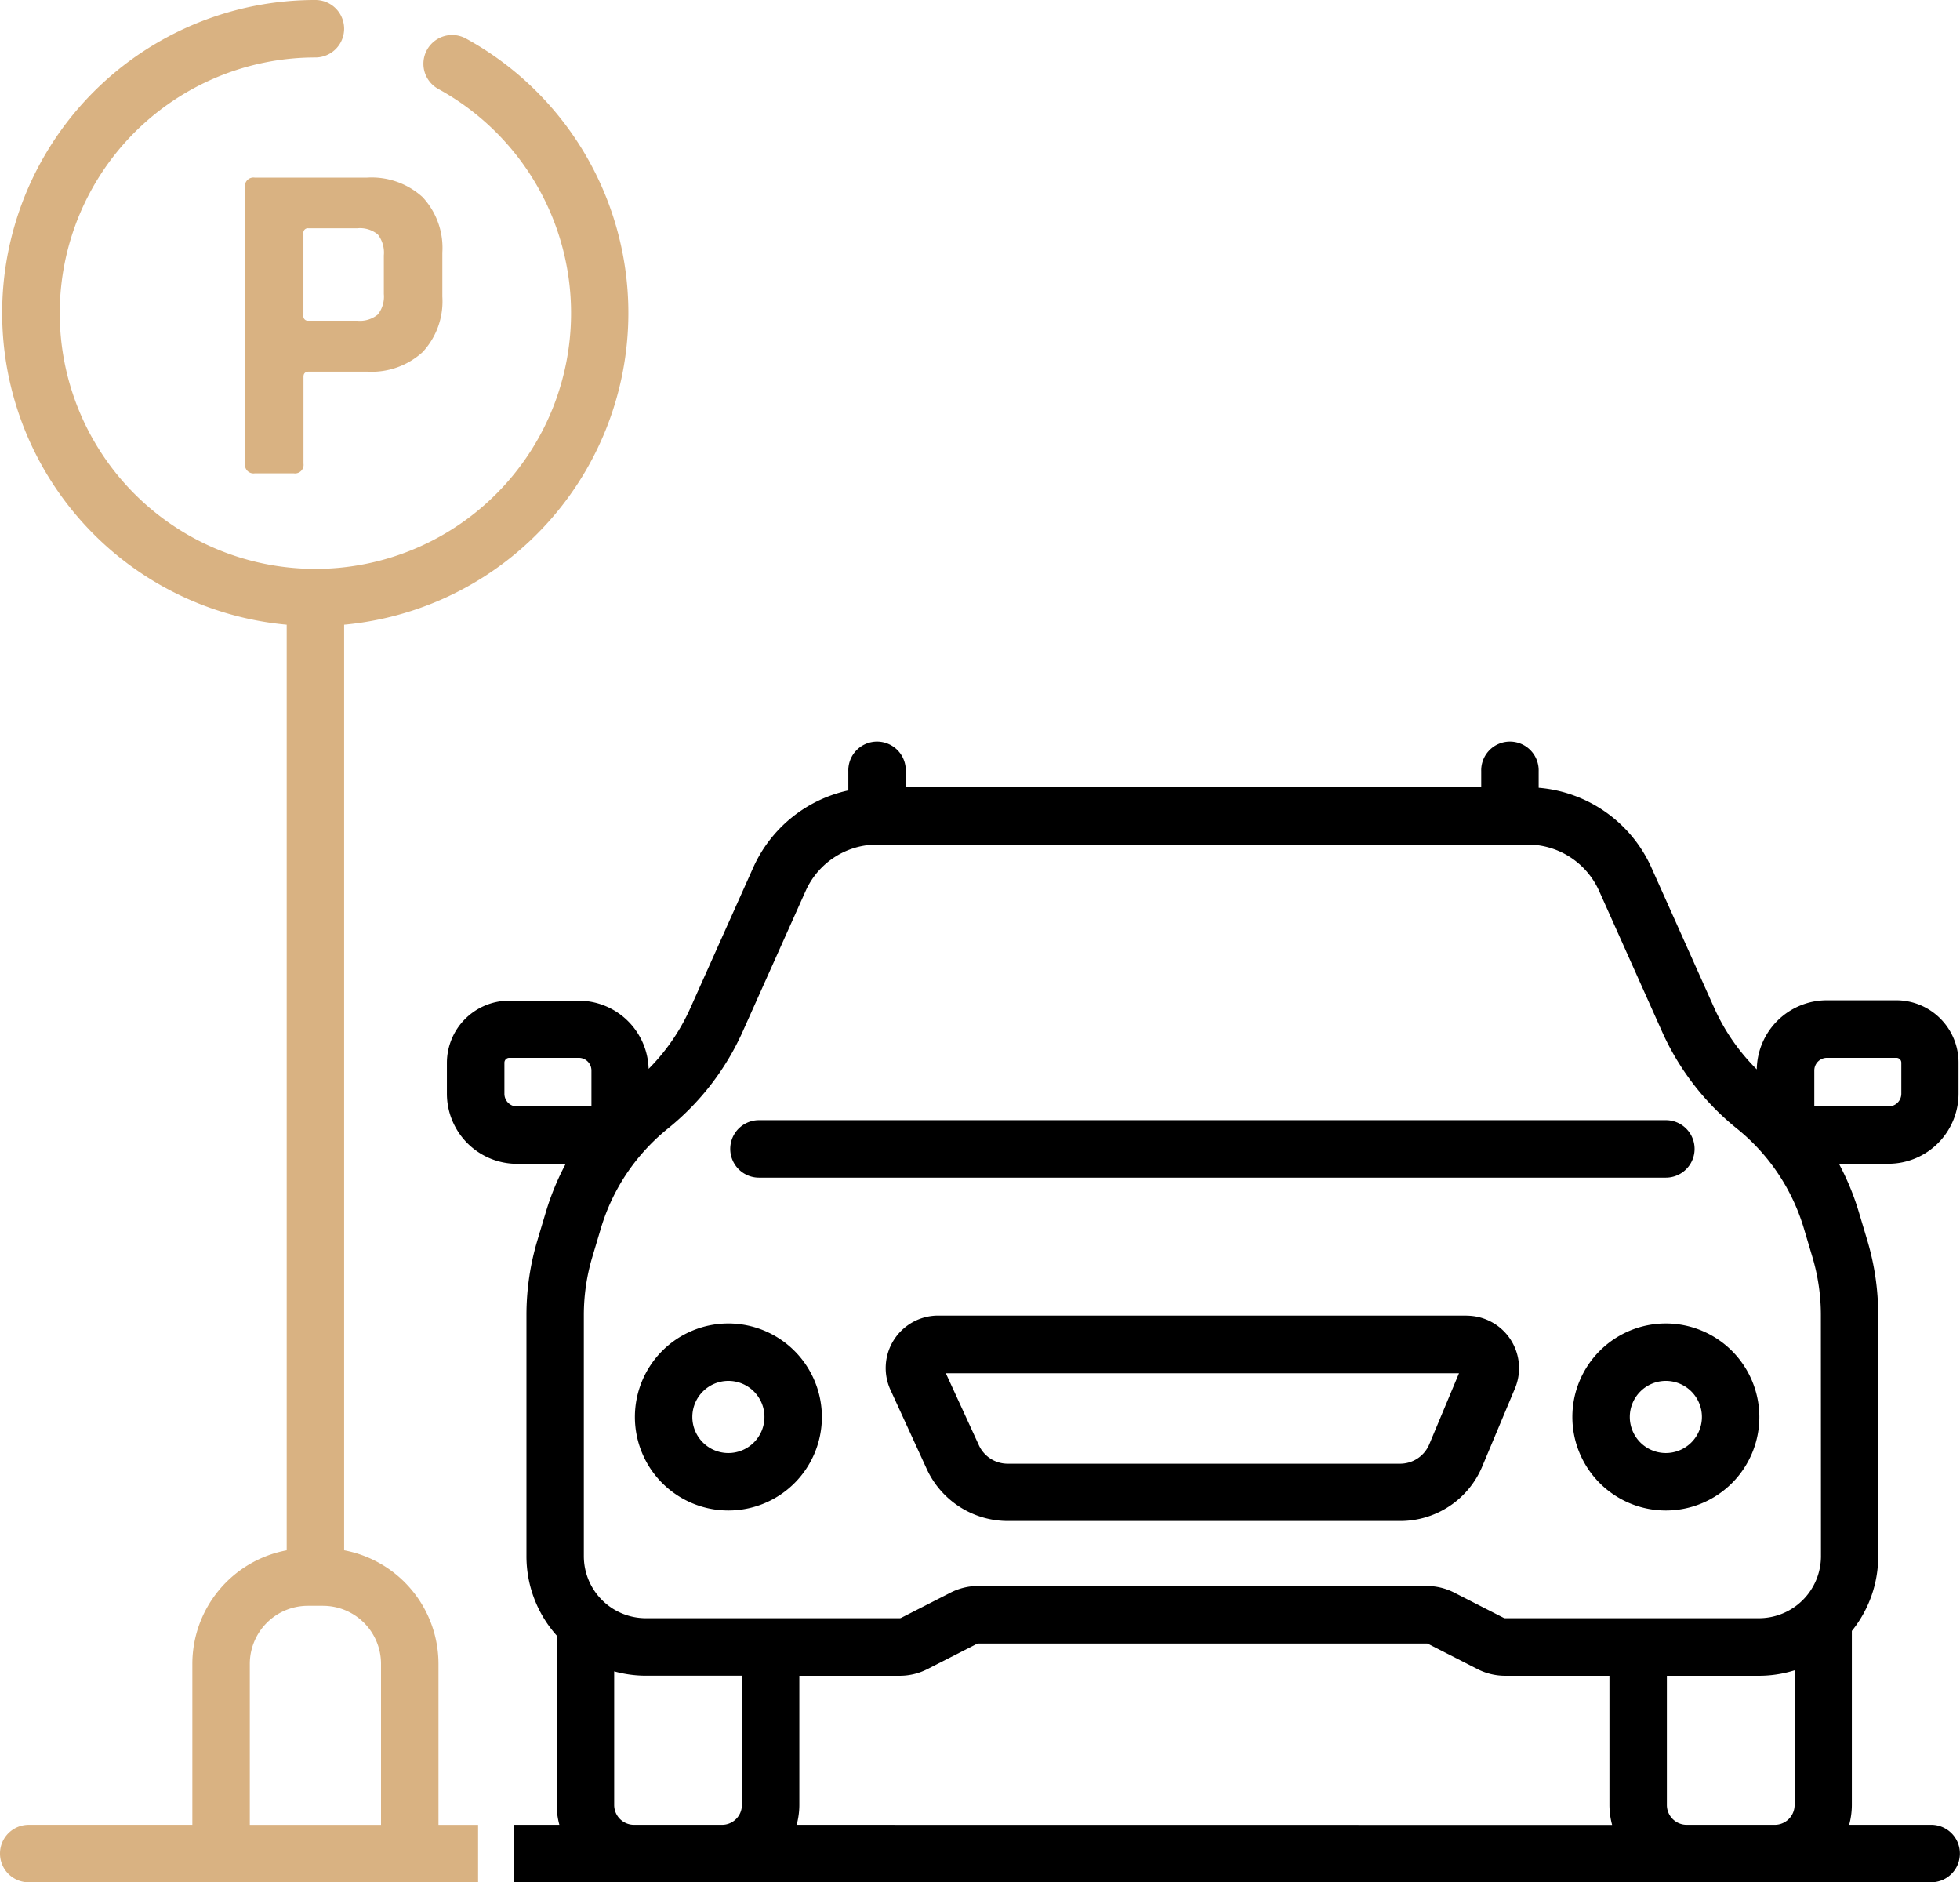 <svg id="Group_214" data-name="Group 214" xmlns="http://www.w3.org/2000/svg" xmlns:xlink="http://www.w3.org/1999/xlink" width="80.5" height="77.292" viewBox="0 0 80.5 77.292">
  <defs>
    <clipPath id="clip-path">
      <rect id="Rectangle_293" data-name="Rectangle 293" width="80.5" height="77.292" fill="none"/>
    </clipPath>
  </defs>
  <g id="Group_213" data-name="Group 213" clip-path="url(#clip-path)">
    <path id="Path_60" data-name="Path 60" d="M64.019,46.772V58.12a.351.351,0,0,0,.4.4h1.6a.351.351,0,0,0,.4-.4V54.552c0-.139.075-.208.227-.208h2.379a3.11,3.11,0,0,0,2.285-.8,3.057,3.057,0,0,0,.812-2.275V49.454a3.059,3.059,0,0,0-.812-2.276,3.111,3.111,0,0,0-2.285-.8H64.416a.351.351,0,0,0-.4.4m2.4,1.888a.183.183,0,0,1,.208-.207h2a1.153,1.153,0,0,1,.849.254,1.221,1.221,0,0,1,.246.859v1.586a1.185,1.185,0,0,1-.246.84,1.151,1.151,0,0,1-.849.255h-2a.183.183,0,0,1-.208-.208Z" transform="translate(-53.954 -39.084)" fill="#d9b282"/>
    <path id="Path_61" data-name="Path 61" d="M255.212,343.594H233.507a2.154,2.154,0,0,0-1.957,3.052l1.491,3.25a3.668,3.668,0,0,0,3.324,2.132h16.12a3.648,3.648,0,0,0,3.372-2.244l1.342-3.2a2.154,2.154,0,0,0-1.987-2.986m-1.531,5.278a1.3,1.3,0,0,1-1.2.8h-16.12a1.3,1.3,0,0,1-1.179-.756l-1.358-2.958H254.9Z" transform="translate(-194.977 -289.572)"/>
    <path id="Path_62" data-name="Path 62" d="M191.941,294.911h37.247a1.18,1.18,0,1,0,0-2.36H191.941a1.18,1.18,0,0,0,0,2.36" transform="translate(-160.769 -246.554)"/>
    <path id="Path_63" data-name="Path 63" d="M169.691,345.648a3.84,3.84,0,1,0,3.84,3.84,3.845,3.845,0,0,0-3.84-3.84m0,5.321a1.481,1.481,0,1,1,1.481-1.481,1.483,1.483,0,0,1-1.481,1.481" transform="translate(-139.775 -291.303)"/>
    <path id="Path_64" data-name="Path 64" d="M414.578,345.648a3.84,3.84,0,1,0,3.84,3.84,3.845,3.845,0,0,0-3.84-3.84m0,5.321a1.481,1.481,0,1,1,1.481-1.481,1.483,1.483,0,0,1-1.481,1.481" transform="translate(-346.159 -291.303)"/>
    <path id="Path_65" data-name="Path 65" d="M19.636,74.933H18.009V68.32a4.749,4.749,0,0,0-3.875-4.661V25.651A12.854,12.854,0,0,0,19.142,1.585,1.18,1.18,0,1,0,18,3.652,10.5,10.5,0,1,1,12.954,2.36a1.18,1.18,0,0,0,0-2.36,12.852,12.852,0,0,0-1.179,25.651V63.66A4.748,4.748,0,0,0,7.9,68.32v6.612H1.18a1.18,1.18,0,0,0,0,2.36H19.636Zm-3.987,0H10.26V68.32a2.385,2.385,0,0,1,2.382-2.382h.625a2.385,2.385,0,0,1,2.382,2.382Z" fill="#d9b282"/>
    <path id="Path_66" data-name="Path 66" d="M177.7,238.321h-3.368a3.153,3.153,0,0,0,.11-.814V230.36a4.879,4.879,0,0,0,1.083-3.07v-9.9a10.718,10.718,0,0,0-.448-3.067l-.349-1.167a10.685,10.685,0,0,0-.816-1.98h2.032a2.883,2.883,0,0,0,2.88-2.879v-1.278a2.559,2.559,0,0,0-2.556-2.556h-2.854a2.882,2.882,0,0,0-2.877,2.837A8.386,8.386,0,0,1,168.8,204.8l-2.591-5.788a5.578,5.578,0,0,0-4.63-3.275v-.683a1.18,1.18,0,1,0-2.359,0v.663H135.585v-.663a1.18,1.18,0,1,0-2.359,0v.791a5.578,5.578,0,0,0-3.906,3.168l-2.59,5.787a8.39,8.39,0,0,1-1.706,2.479,2.881,2.881,0,0,0-2.876-2.8h-2.853a2.559,2.559,0,0,0-2.556,2.556V208.3a2.883,2.883,0,0,0,2.879,2.879h2a10.739,10.739,0,0,0-.814,1.977l-.349,1.167a10.7,10.7,0,0,0-.449,3.067v9.9a4.885,4.885,0,0,0,1.242,3.258v6.959a3.156,3.156,0,0,0,.11.814h-1.868v2.359H177.7a1.18,1.18,0,0,0,0-2.36M172.9,207.346a.521.521,0,0,1,.52-.52h2.854a.2.2,0,0,1,.2.2V208.3a.521.521,0,0,1-.52.52H172.9Zm-53.279,1.478a.521.521,0,0,1-.52-.52v-1.278a.2.2,0,0,1,.2-.2h2.854a.521.521,0,0,1,.52.521v1.475Zm9.233,28.683a.814.814,0,0,1-.814.814h-3.617a.815.815,0,0,1-.814-.814v-5.488a4.917,4.917,0,0,0,1.305.178h3.94Zm2.25.814a3.153,3.153,0,0,0,.11-.814V232.2h4.127a2.492,2.492,0,0,0,1.13-.272l2.035-1.039a.119.119,0,0,1,.056-.014h18.416a.12.12,0,0,1,.057.014l2.035,1.039a2.491,2.491,0,0,0,1.13.272h4.286v5.311a3.153,3.153,0,0,0,.11.814Zm40.987-.814a.815.815,0,0,1-.814.814h-3.618a.814.814,0,0,1-.814-.814V232.2h3.781a4.887,4.887,0,0,0,1.464-.224Zm1.083-10.217h0a2.55,2.55,0,0,1-2.547,2.547H160.2a.128.128,0,0,1-.057-.014l-2.035-1.039a2.5,2.5,0,0,0-1.13-.272H138.558a2.5,2.5,0,0,0-1.129.272l-2.035,1.039a.131.131,0,0,1-.057.014H124.91a2.549,2.549,0,0,1-2.547-2.547v-9.9a8.342,8.342,0,0,1,.35-2.391l.349-1.167a8.307,8.307,0,0,1,1.663-3.046l.038-.043a8.361,8.361,0,0,1,1.062-1.021,10.757,10.757,0,0,0,3.059-3.966l2.591-5.787a3.217,3.217,0,0,1,2.932-1.9h26.721a3.218,3.218,0,0,1,2.932,1.9l2.59,5.787a10.754,10.754,0,0,0,3.059,3.966,8.307,8.307,0,0,1,2.763,4.11L172.82,215a8.345,8.345,0,0,1,.35,2.391Z" transform="translate(-98.384 -163.389)"/>
  </g>
</svg>
